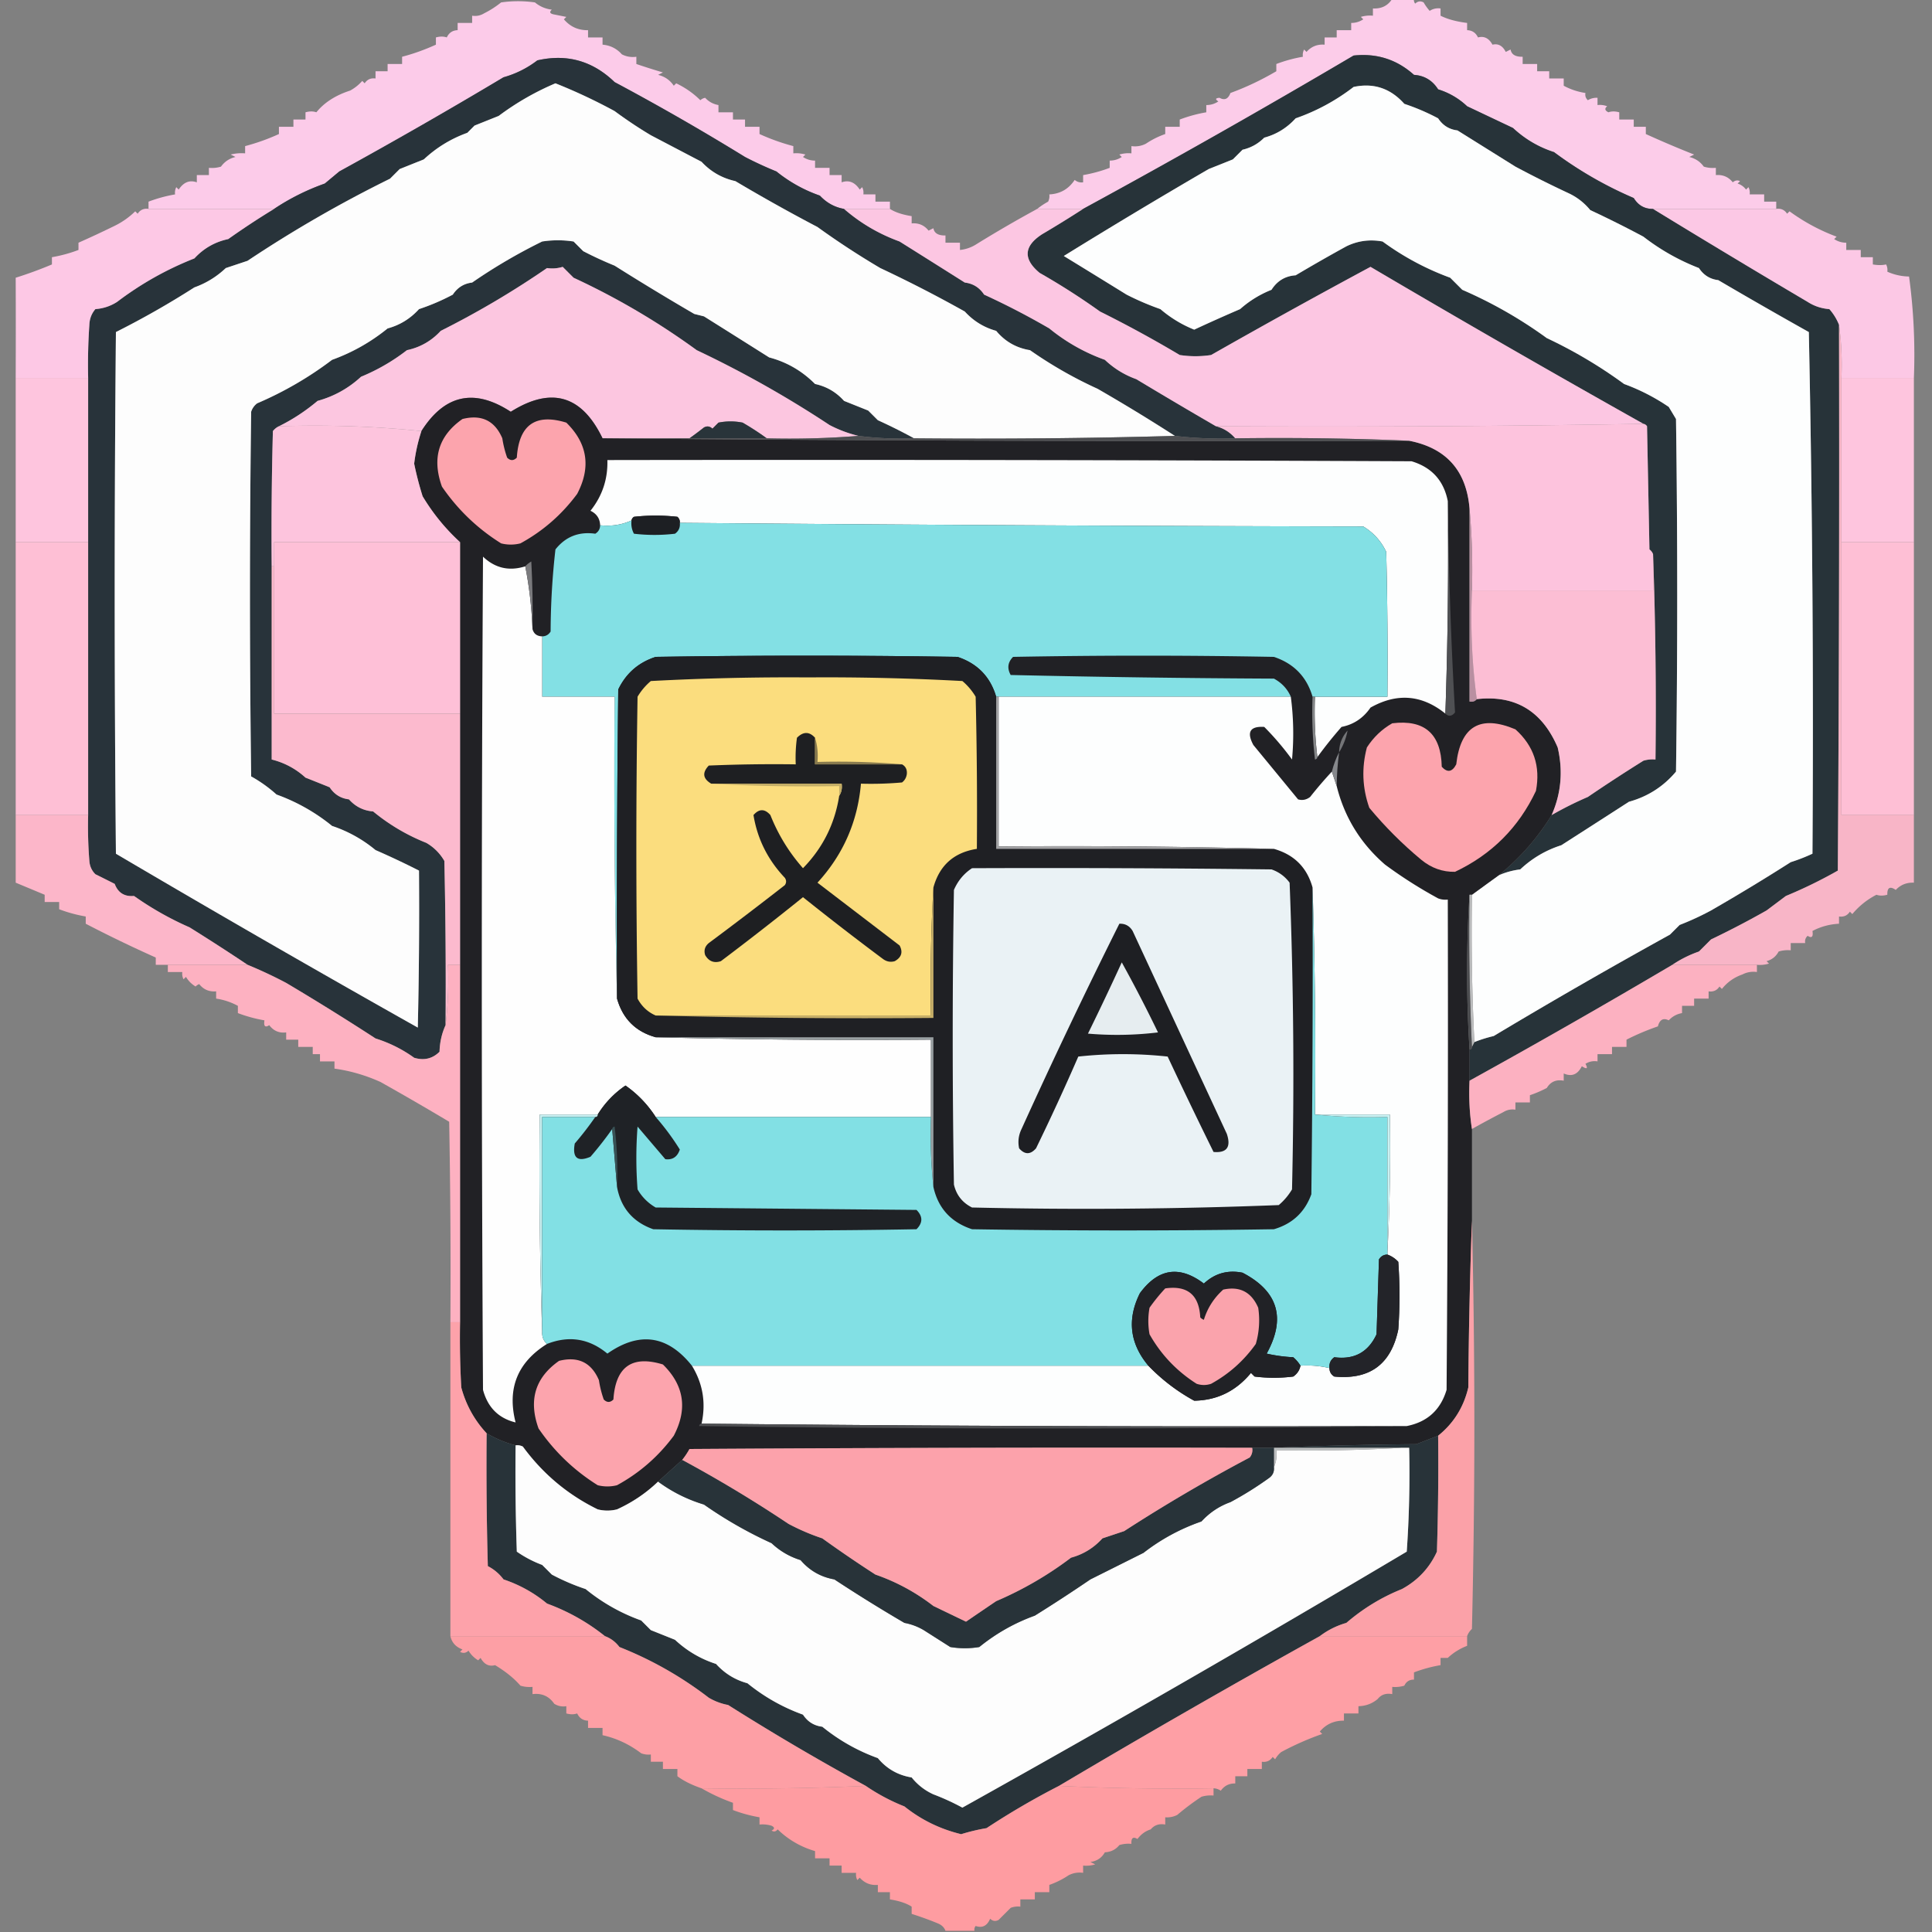<?xml version="1.0" encoding="UTF-8"?><svg xmlns="http://www.w3.org/2000/svg" width="800" height="800" style="shape-rendering:geometricPrecision;text-rendering:geometricPrecision;image-rendering:optimizeQuality;fill-rule:evenodd;clip-rule:evenodd"><rect width="100%" height="100%" fill="#808080" stroke="none"/><path style="opacity:1" fill="#fccce9" d="M576.5-.5h9a2.429 2.429 0 0 0 .5 2c1.049-1.017 2.216-1.184 3.5-.5a20.495 20.495 0 0 0 2.5 3.5c1.356-.88 2.856-1.214 4.5-1v3c2.822 1.432 6.489 2.432 11 3v3c2.092.061 3.592 1.061 4.5 3 2.537-.677 4.537.323 6 3 2.361-.566 4.194.434 5.5 3l2-1c.35 2.067 2.017 3.067 5 3v3h6v3h5v3h6v3a27.247 27.247 0 0 0 9 3c-.219 1.175.114 2.175 1 3a6.846 6.846 0 0 1 4-1v3a8.435 8.435 0 0 1 4 .5c-1.154.914-.987 1.747.5 2.5 1.299-.466 2.799-.466 4.5 0v3h6v3h5v3a428.986 428.986 0 0 0 20 8.5l-2 1c2.522.61 4.522 1.943 6 4 1.634.493 3.301.66 5 .5v3c2.908-.238 5.242.762 7 3 .951-.826 1.951-.992 3-.5l-1 1a6.977 6.977 0 0 1 3.5 2.5l1-1c.483.948.649 1.948.5 3h6v3h5v3h-51c-3.467.054-6.134-1.446-8-4.5a161.879 161.879 0 0 1-33-19c-6.4-2.062-12.067-5.396-17-10l-19-9a30.312 30.312 0 0 0-12-7c-2.365-3.714-5.698-5.714-10-6-7.082-6.364-15.416-9.031-25-8a3700.562 3700.562 0 0 1-112 63.5h-19c1.348-1.1 2.848-2.1 4.5-3a4.934 4.934 0 0 0 .5-3c4.493-.216 7.993-2.216 10.5-6 1.011.837 2.178 1.17 3.5 1v-3a59.031 59.031 0 0 0 11-3v-3c1.808.009 3.475-.491 5-1.5l-1-1a12.935 12.935 0 0 1 5-.5v-3a9.864 9.864 0 0 0 6-1 35.213 35.213 0 0 1 8-4v-3h6v-3a59.031 59.031 0 0 1 11-3v-3c1.808.009 3.475-.491 5-1.5-1.388-.89-1.222-1.39.5-1.5 2.071 1.167 3.571.5 4.5-2 6.434-2.343 12.767-5.343 19-9v-3a59.031 59.031 0 0 1 11-3 4.934 4.934 0 0 1 .5-3l1 1c1.995-2.247 4.495-3.247 7.5-3v-3h5v-3h6v-3c1.808.009 3.475-.491 5-1.5l-1-1a12.936 12.936 0 0 1 5-.5v-3c3.552.188 6.219-1.145 8-4Z"/><path style="opacity:1" fill="#fccbe9" d="M368.5 86.5h-19c-3.875-.677-7.208-2.51-10-5.5-6.538-2.271-12.538-5.605-18-10a154.472 154.472 0 0 1-13-6 1013.157 1013.157 0 0 0-54-31c-9.098-8.801-19.765-11.801-32-9-4.194 3.22-8.86 5.554-14 7a2157.081 2157.081 0 0 1-68 39l-6 5c-7.49 2.654-14.49 6.154-21 10.5h-52v-3a59.029 59.029 0 0 1 11-3 4.932 4.932 0 0 1 .5-3l1 1c2.015-3.065 4.515-4.065 7.5-3v-3h5v-3c1.7.16 3.366-.007 5-.5 1.478-2.057 3.478-3.39 6-4l-2-1a18.436 18.436 0 0 1 6-.5v-3a87.51 87.51 0 0 0 14-5v-3h6v-3h5v-3c1.701-.466 3.201-.466 4.5 0 3.279-4.047 7.946-7.047 14-9a18.264 18.264 0 0 0 5-4l1 1c1.049-1.607 2.549-2.273 4.5-2v-3h5v-3h6v-3c4.612-1.195 9.279-2.862 14-5v-3c1.701-.466 3.201-.466 4.5 0 .908-1.939 2.408-2.939 4.5-3v-3h6v-3c1.788.285 3.455-.048 5-1a38.767 38.767 0 0 0 7-4.5 49.25 49.25 0 0 1 14 0c2.025 1.677 4.359 2.677 7 3-1.134 1.016-.801 1.683 1 2l5 1-1 1c2.622 3.073 5.955 4.573 10 4.5v3h6v3c3.191.262 5.858 1.596 8 4a9.864 9.864 0 0 0 6 1v3c3.58 1.22 7.247 2.386 11 3.5l-2 1c2.767.678 4.934 2.178 6.5 4.5l1-1c3.769 1.797 7.102 4.13 10 7a3.942 3.942 0 0 1 2-1c1.482 1.612 3.315 2.612 5.5 3v3h6v3h5v3h6v3a87.51 87.51 0 0 0 14 5v3c1.699-.16 3.366.007 5 .5l-1 1c1.525 1.009 3.192 1.509 5 1.5v3h6v3h5v3c2.985-1.065 5.485-.065 7.5 3l1-1c.483.948.649 1.948.5 3h5v3h6v3Z"/><path style="opacity:1" fill="#273339" d="M684.5 86.5a4656.016 4656.016 0 0 0 64 38.5c2.71 1.747 5.71 2.747 9 3a22.162 22.162 0 0 1 4 6.5c.167 75.334 0 150.667-.5 226a190.921 190.921 0 0 1-21.5 10.5l-8 6a377.475 377.475 0 0 1-23 12l-5 5c-3.982 1.393-7.649 3.227-11 5.5a3351.391 3351.391 0 0 1-84 48v-13c.667 0 1-.333 1-1l1-2a57.829 57.829 0 0 1 8-2.5 2367.217 2367.217 0 0 1 73-42l4-4a114.302 114.302 0 0 0 13-6 846.02 846.02 0 0 0 33-20 73.86 73.86 0 0 0 9-3.5 7901.316 7901.316 0 0 0-1.5-216 2129.254 2129.254 0 0 1-37.5-21.5c-3.415-.406-6.082-2.072-8-5a91.311 91.311 0 0 1-23-13 457.332 457.332 0 0 0-22-11c-2.508-3.042-5.508-5.376-9-7a457.332 457.332 0 0 1-22-11l-24-15c-3.415-.406-6.082-2.072-8-5a90.401 90.401 0 0 0-14-6c-5.722-6.435-12.722-8.768-21-7-7.36 5.663-15.36 9.996-24 13-3.619 3.977-7.952 6.644-13 8-2.537 2.546-5.537 4.212-9 5l-4 4-10 4a2551.356 2551.356 0 0 0-60 36 7185.005 7185.005 0 0 1 26 16 114.065 114.065 0 0 0 14 6c4.2 3.6 8.867 6.433 14 8.5a684.54 684.54 0 0 1 19-8.5 43.593 43.593 0 0 1 13-8c2.365-3.714 5.698-5.714 10-6a705.673 705.673 0 0 1 21-12c4.719-2.307 9.719-2.974 15-2a113.107 113.107 0 0 0 28 15l5 5a182.852 182.852 0 0 1 35 20 193.115 193.115 0 0 1 32 19 83.62 83.62 0 0 1 18.5 9.5l3 5c.667 48.667.667 97.333 0 146-5.181 6.173-11.681 10.34-19.5 12.5a12318.477 12318.477 0 0 1-28 18c-6.381 2.027-12.048 5.361-17 10-3.199.401-6.199 1.234-9 2.5 8.791-7.119 16.124-15.453 22-25 4.85-2.784 9.85-5.284 15-7.5a679.07 679.07 0 0 1 23-15 12.93 12.93 0 0 1 5-.5c.331-28.505-.002-56.838-1-85-.283-.789-.783-1.456-1.5-2l-1-51c-.383-.556-.883-.889-1.5-1a6234.195 6234.195 0 0 1-113-65 3162.857 3162.857 0 0 0-66 36.5 42.479 42.479 0 0 1-13 0 496.946 496.946 0 0 0-33-18 287.246 287.246 0 0 0-25-16c-6.921-5.743-6.588-11.076 1-16a490.618 490.618 0 0 0 17-10.5 3700.562 3700.562 0 0 0 112-63.5c9.584-1.031 17.918 1.636 25 8 4.302.286 7.635 2.286 10 6a30.312 30.312 0 0 1 12 7l19 9c4.933 4.604 10.6 7.938 17 10a161.879 161.879 0 0 0 33 19c1.866 3.054 4.533 4.554 8 4.5Z"/><path style="opacity:1" fill="#28333a" d="M349.5 86.5c6.759 5.882 14.426 10.382 23 13.5 8.98 5.636 17.98 11.302 27 17 3.415.406 6.082 2.072 8 5a312.387 312.387 0 0 1 27 14 77.598 77.598 0 0 0 23 13c3.796 3.592 8.129 6.259 13 8a2298.902 2298.902 0 0 0 33 19.5c3.15.802 5.817 2.468 8 5a163.67 163.67 0 0 1-25-1 758.84 758.84 0 0 0-32-19.5 175.043 175.043 0 0 1-28-16c-5.662-.917-10.329-3.583-14-8-5.086-1.414-9.419-4.081-13-8a546.6 546.6 0 0 0-35-18 337.282 337.282 0 0 1-26-17 731.874 731.874 0 0 1-34-19c-5.487-1.208-10.154-3.875-14-8a24672.35 24672.35 0 0 1-21-11 179.568 179.568 0 0 1-15-10A228.066 228.066 0 0 0 230 34.5 112.066 112.066 0 0 0 206.5 48l-10 4-3 3c-6.771 2.445-12.771 6.111-18 11l-10 4-4 4a520.666 520.666 0 0 0-59 34l-9 3c-3.796 3.592-8.13 6.259-13 8A361.546 361.546 0 0 1 48 137.5c-.667 72-.667 144 0 216a7214.146 7214.146 0 0 0 125 72c.5-21.664.667-43.331.5-65a340.197 340.197 0 0 0-18-8.5 55.63 55.63 0 0 0-18-10 78.488 78.488 0 0 0-23-13 56.965 56.965 0 0 0-10.5-7.5 5697.651 5697.651 0 0 1 0-151 6.978 6.978 0 0 1 2.5-3.5 146.497 146.497 0 0 0 31-18c8.372-3.019 16.038-7.352 23-13 5.093-1.382 9.426-4.049 13-8a90.42 90.42 0 0 0 14-6c1.918-2.928 4.585-4.594 8-5a226.438 226.438 0 0 1 29-17 42.498 42.498 0 0 1 13 0l4 4a154.79 154.79 0 0 0 13 6 1081.768 1081.768 0 0 0 33 20l4 1c8.98 5.636 17.98 11.302 27 17 7.27 1.913 13.604 5.58 19 11 4.75 1.03 8.75 3.363 12 7l10 4 4 4a222.128 222.128 0 0 1 15 7.5 139.2 139.2 0 0 1-23-1 52.415 52.415 0 0 1-12-4.5 445.595 445.595 0 0 0-55-31 301.986 301.986 0 0 0-51-30l-4.5-4.5c-2.09.652-4.257.819-6.5.5a368.678 368.678 0 0 1-44 26c-3.83 4.163-8.497 6.829-14 8a81.82 81.82 0 0 1-19 11c-5.201 4.797-11.201 8.13-18 10-5.017 4.221-10.35 7.721-16 10.5-.958.453-1.792 1.119-2.5 2-.5 18.664-.667 37.33-.5 56v80c5.301 1.324 9.968 3.824 14 7.5l10 4c1.918 2.928 4.585 4.594 8 5 2.674 3.012 6.007 4.678 10 5a82.15 82.15 0 0 0 22 13 20.231 20.231 0 0 1 7.5 7.5c.5 22.664.667 45.331.5 68-1.56 3.413-2.393 7.079-2.5 11-2.909 2.894-6.409 3.727-10.5 2.5-4.863-3.51-10.196-6.177-16-8a1072.216 1072.216 0 0 0-37-23 184.163 184.163 0 0 0-16-7.5 876.829 876.829 0 0 0-24-15.5 130.15 130.15 0 0 1-23-13c-3.96.349-6.626-1.317-8-5l-8-4c-1.504-1.491-2.337-3.324-2.5-5.5-.5-6.325-.666-12.658-.5-19v-181c-.166-7.341 0-14.674.5-22 .093-2.507.926-4.674 2.5-6.5 3.29-.253 6.29-1.253 9-3a133.395 133.395 0 0 1 32-18c3.83-4.163 8.497-6.829 14-8a324.037 324.037 0 0 1 19-12.5c6.51-4.346 13.51-7.846 21-10.5l6-5c22.924-12.6 45.591-25.6 68-39 5.14-1.446 9.806-3.78 14-7 12.235-2.801 22.902.199 32 9a1013.157 1013.157 0 0 1 54 31 154.472 154.472 0 0 0 13 6c5.462 4.395 11.462 7.729 18 10 2.792 2.99 6.125 4.823 10 5.5Z"/><path style="opacity:1" fill="#fdfdfd" d="M486.5 180.5a2916.974 2916.974 0 0 1-108 1 222.128 222.128 0 0 0-15-7.5l-4-4-10-4c-3.25-3.637-7.25-5.97-12-7-5.396-5.42-11.73-9.087-19-11a10892.14 10892.14 0 0 0-27-17l-4-1a1081.768 1081.768 0 0 1-33-20 154.79 154.79 0 0 1-13-6l-4-4a42.498 42.498 0 0 0-13 0 226.438 226.438 0 0 0-29 17c-3.415.406-6.082 2.072-8 5a90.42 90.42 0 0 1-14 6c-3.574 3.951-7.907 6.618-13 8-6.962 5.648-14.628 9.981-23 13a146.497 146.497 0 0 1-31 18 6.978 6.978 0 0 0-2.5 3.5 5697.651 5697.651 0 0 0 0 151 56.965 56.965 0 0 1 10.5 7.5 78.488 78.488 0 0 1 23 13 55.63 55.63 0 0 1 18 10 340.197 340.197 0 0 1 18 8.5c.167 21.669 0 43.336-.5 65a7214.146 7214.146 0 0 1-125-72c-.667-72-.667-144 0-216A361.546 361.546 0 0 0 80.5 119c4.87-1.741 9.204-4.408 13-8l9-3a520.666 520.666 0 0 1 59-34l4-4 10-4c5.229-4.889 11.229-8.555 18-11l3-3 10-4A112.066 112.066 0 0 1 230 34.5 228.066 228.066 0 0 1 254.5 46a179.568 179.568 0 0 0 15 10 24672.35 24672.35 0 0 0 21 11c3.846 4.125 8.513 6.792 14 8a731.874 731.874 0 0 0 34 19 337.282 337.282 0 0 0 26 17 546.6 546.6 0 0 1 35 18c3.581 3.919 7.914 6.586 13 8 3.671 4.417 8.338 7.083 14 8a175.043 175.043 0 0 0 28 16 758.84 758.84 0 0 1 32 19.5Z"/><path style="opacity:1" fill="#fdfefe" d="M610.5 431.5a931.31 931.31 0 0 1-1-61c3.693-2.703 7.36-5.369 11-8 2.801-1.266 5.801-2.099 9-2.5 4.952-4.639 10.619-7.973 17-10 9.313-5.969 18.646-11.969 28-18 7.819-2.16 14.319-6.327 19.5-12.5.667-48.667.667-97.333 0-146l-3-5a83.62 83.62 0 0 0-18.5-9.5 193.115 193.115 0 0 0-32-19 182.852 182.852 0 0 0-35-20l-5-5a113.107 113.107 0 0 1-28-15c-5.281-.974-10.281-.307-15 2a705.673 705.673 0 0 0-21 12c-4.302.286-7.635 2.286-10 6a43.593 43.593 0 0 0-13 8 684.54 684.54 0 0 0-19 8.5 50.162 50.162 0 0 1-14-8.5 114.065 114.065 0 0 1-14-6 7185.005 7185.005 0 0 0-26-16 2551.356 2551.356 0 0 1 60-36l10-4 4-4c3.463-.788 6.463-2.454 9-5 5.048-1.356 9.381-4.023 13-8 8.64-3.004 16.64-7.337 24-13 8.278-1.768 15.278.565 21 7a90.401 90.401 0 0 1 14 6c1.918 2.928 4.585 4.594 8 5l24 15a457.332 457.332 0 0 0 22 11c3.492 1.624 6.492 3.958 9 7a457.332 457.332 0 0 1 22 11 91.311 91.311 0 0 0 23 13c1.918 2.928 4.585 4.594 8 5a2129.254 2129.254 0 0 0 37.5 21.5 7901.316 7901.316 0 0 1 1.5 216 73.86 73.86 0 0 1-9 3.5 846.02 846.02 0 0 1-33 20 114.302 114.302 0 0 1-13 6l-4 4a2367.217 2367.217 0 0 0-73 42 57.829 57.829 0 0 0-8 2.5Z"/><path style="opacity:1" fill="#fdc8e5" d="M61.5 86.5h52a324.037 324.037 0 0 0-19 12.5c-5.503 1.171-10.17 3.837-14 8a133.395 133.395 0 0 0-32 18c-2.71 1.747-5.71 2.747-9 3-1.574 1.826-2.407 3.993-2.5 6.5a242.43 242.43 0 0 0-.5 22h-30c.05-13.983.05-27.816 0-41.5a169.104 169.104 0 0 0 15-5.5v-3a58.967 58.967 0 0 0 11-3v-3a417.79 417.79 0 0 0 15-7 32.686 32.686 0 0 0 8.5-6l1 1c1.049-1.607 2.549-2.273 4.5-2Z"/><path style="opacity:1" fill="#fcc6e2" d="M349.5 86.5h19c2.133 1.386 5.133 2.386 9 3v3c2.908-.238 5.242.762 7 3l2-1c.35 2.067 2.017 3.067 5 3v3h6v3c2.516-.255 4.85-1.089 7-2.5a519.306 519.306 0 0 1 25-14.5h19a490.618 490.618 0 0 1-17 10.5c-7.588 4.924-7.921 10.257-1 16a287.246 287.246 0 0 1 25 16 496.946 496.946 0 0 1 33 18c4.333.667 8.667.667 13 0a3162.857 3162.857 0 0 1 66-36.5 6234.195 6234.195 0 0 0 113 65 7835.35 7835.35 0 0 1-177 1 2298.902 2298.902 0 0 1-33-19.5c-4.871-1.741-9.204-4.408-13-8a77.598 77.598 0 0 1-23-13 312.387 312.387 0 0 0-27-14c-1.918-2.928-4.585-4.594-8-5a10892.14 10892.14 0 0 0-27-17c-8.574-3.118-16.241-7.618-23-13.5Z"/><path style="opacity:1" fill="#fcc8e5" d="M684.5 86.5h51c1.951-.273 3.451.393 4.5 2l1-1c6 4.386 12.5 7.886 19.5 10.5l-1 1c1.525 1.009 3.192 1.509 5 1.5v3h6v3h5v3c2.041.354 3.874.354 5.5 0 .483.948.649 1.948.5 3 2.836 1.276 5.836 1.942 9 2a240.292 240.292 0 0 1 2 42h-30c.325-7.519-.008-14.852-1-22a22.162 22.162 0 0 0-4-6.5c-3.29-.253-6.29-1.253-9-3a4656.016 4656.016 0 0 1-64-38.5Z"/><path style="opacity:1" fill="#fcc6e0" d="M355.5 180.5a361.608 361.608 0 0 1-38 1 112.692 112.692 0 0 0-10-6.5 25.238 25.238 0 0 0-10 0l-2.5 2.5c-1.049-1.017-2.216-1.184-3.5-.5a157.284 157.284 0 0 1-6 4.5h-36c-8.582-17.861-21.249-21.528-38-11-15.052-9.82-27.385-7.153-37 8-19.305-1.988-38.972-2.654-59-2 5.65-2.779 10.983-6.279 16-10.5 6.799-1.87 12.799-5.203 18-10a81.82 81.82 0 0 0 19-11c5.503-1.171 10.17-3.837 14-8a368.678 368.678 0 0 0 44-26c2.243.319 4.41.152 6.5-.5l4.5 4.5a301.986 301.986 0 0 1 51 30 445.595 445.595 0 0 1 55 31 52.415 52.415 0 0 0 12 4.5Z"/><path style="opacity:.998" fill="#212125" d="M249.5 181.5c111.165.999 222.499 1.333 334 1 15.344 3.013 23.677 12.347 25 28v80c1.291.237 2.291-.096 3-1 15.863-1.799 27.03 4.867 33.5 20 2.283 9.711 1.449 19.045-2.5 28-5.876 9.547-13.209 17.881-22 25-3.64 2.631-7.307 5.297-11 8h-1a512.628 512.628 0 0 0 0 64v13c-.324 6.854.009 13.521 1 20v38a2365.52 2365.52 0 0 0-1.5 69c-1.912 8.173-6.078 14.84-12.5 20-2.979 1.154-5.979 2.32-9 3.5-19.838.168-39.504.668-59 1.5h-9c-77.667-.167-155.334 0-233 .5a30.786 30.786 0 0 1-3 4.5 6708.16 6708.16 0 0 1-10 9c-4.942 4.753-10.609 8.586-17 11.5a16.242 16.242 0 0 1-8 0c-12.408-6.065-22.741-14.732-31-26a4.934 4.934 0 0 0-3-.5 47.69 47.69 0 0 1-12-5c-5.058-5.447-8.558-11.78-10.5-19-.5-8.994-.666-17.994-.5-27v-323a84.978 84.978 0 0 1-15.5-19 133.777 133.777 0 0 1-3.5-13.5 69.596 69.596 0 0 1 3-13.5c9.615-15.153 21.948-17.82 37-8 16.751-10.528 29.418-6.861 38 11Z"/><path style="opacity:1" fill="#fca4ad" d="M191.5 173.5c7.884-1.974 13.384.693 16.5 8a43.385 43.385 0 0 0 2 8c1.333 1.333 2.667 1.333 4 0 .891-13.585 7.724-18.418 20.5-14.5 8.788 8.618 10.288 18.451 4.5 29.5-6.349 8.583-14.182 15.416-23.5 20.5a16.242 16.242 0 0 1-8 0c-9.789-6.122-17.956-13.955-24.5-23.5-4.23-11.739-1.397-21.073 8.5-28Z"/><path style="opacity:1" fill="#29343a" d="M317.5 181.5h-32a157.284 157.284 0 0 0 6-4.5c1.284-.684 2.451-.517 3.5.5l2.5-2.5a25.238 25.238 0 0 1 10 0 112.692 112.692 0 0 1 10 6.5Z"/><path style="opacity:1" fill="#fec5de" d="M6.5 156.5h30v68h-30v-68Z"/><path style="opacity:1" fill="#fdc4dd" d="M115.5 176.5c20.028-.654 39.695.012 59 2a69.596 69.596 0 0 0-3 13.5c.93 4.554 2.097 9.054 3.5 13.5a84.978 84.978 0 0 0 15.5 19h-77v10h-1c-.167-18.67 0-37.336.5-56 .708-.881 1.542-1.547 2.5-2Z"/><path style="opacity:1" fill="#fdc3dd" d="M680.5 175.5c.617.111 1.117.444 1.5 1l1 51c.717.544 1.217 1.211 1.5 2v15h-75c.328-11.512-.005-22.846-1-34-1.323-15.653-9.656-24.987-25-28a1296.178 1296.178 0 0 0-72-1c-2.183-2.532-4.85-4.198-8-5a7835.35 7835.35 0 0 0 177-1Z"/><path style="opacity:1" fill="#fec5de" d="M762.5 156.5h30v68h-30v-68Z"/><path style="opacity:1" fill="#4d4e51" d="M355.5 180.5a139.2 139.2 0 0 0 23 1c36.171.332 72.171-.002 108-1a163.67 163.67 0 0 0 25 1c24.172-.331 48.172.002 72 1-111.501.333-222.835-.001-334-1h68a361.608 361.608 0 0 0 38-1Z"/><path style="opacity:1" fill="#fdfefe" d="M599.5 207.5c.331 29.505-.002 58.838-1 88-9.712-7.837-20.046-8.67-31-2.5-2.994 4.353-6.994 7.02-12 8a174.328 174.328 0 0 0-10 12.5c-.993-8.15-1.326-16.483-1-25h30c.167-20.003 0-40.003-.5-60-2.088-4.424-5.255-7.924-9.5-10.5-94.403-.169-188.737-.669-283-1.5.086-.996-.248-1.829-1-2.5-6-.667-12-.667-18 0-.556.383-.889.883-1 1.5-4.014 1.834-8.347 2.501-13 2-.095-2.772-1.429-4.772-4-6 4.9-6.136 7.233-13.136 7-21 111.001-.167 222.001 0 333 .5 8.335 2.501 13.335 8.001 15 16.5Z"/><path style="opacity:1" fill="#4f5053" d="M599.5 207.5a1937.54 1937.54 0 0 0 3 87.5c-1.318 1.63-2.651 1.797-4 .5a1937.243 1937.243 0 0 0 1-88Z"/><path style="opacity:1" fill="#b98fa1" d="M608.5 210.5c.995 11.154 1.328 22.488 1 34-.65 15.371.016 30.371 2 45-.709.904-1.709 1.237-3 1v-80Z"/><path style="opacity:1" fill="#1d1f23" d="M281.5 216.5c.203 1.89-.463 3.39-2 4.5a72.464 72.464 0 0 1-17 0c-.906-1.699-1.239-3.533-1-5.5.111-.617.444-1.117 1-1.5 6-.667 12-.667 18 0 .752.671 1.086 1.504 1 2.5Z"/><path style="opacity:1" fill="#83e0e4" d="M261.5 215.5c-.239 1.967.094 3.801 1 5.5a72.464 72.464 0 0 0 17 0c1.537-1.11 2.203-2.61 2-4.5 94.263.831 188.597 1.331 283 1.5 4.245 2.576 7.412 6.076 9.5 10.5.5 19.997.667 39.997.5 60h-31c-2.411-8.245-7.744-13.745-16-16.5-36-.667-72-.667-108 0-2.206 2.209-2.54 4.709-1 7.5 36.329.833 72.662 1.333 109 1.5 3.239 1.736 5.573 4.236 7 7.5h-122c-2.411-8.245-7.744-13.745-16-16.5a3904.548 3904.548 0 0 0-125 0c-7.11 2.3-12.277 6.8-15.5 13.5-.5 42.665-.667 85.332-.5 128a3905.727 3905.727 0 0 1-1-125h-30v-25c1.517-.011 2.684-.677 3.5-2 .043-11.43.71-22.763 2-34 4.189-5.287 9.689-7.454 16.5-6.5 1.323-.816 1.989-1.983 2-3.5 4.653.501 8.986-.166 13-2Z"/><path style="opacity:1" fill="#fefefe" d="M217.5 234.5c1.655 8.452 2.655 17.119 3 26 .535 1.946 1.868 2.946 4 3v25h30c-.332 41.837.001 83.503 1 125 2.36 8.36 7.693 13.693 16 16 37.83.999 75.83 1.332 114 1v32h-114c-3.358-5.19-7.525-9.523-12.5-13-4.67 3.171-8.504 7.171-11.5 12h-24a2026.42 2026.42 0 0 0 1 90c-.098 2.053.569 3.72 2 5-12.254 7.674-16.588 18.507-13 32.5-7.043-1.709-11.543-6.209-13.5-13.5-.667-115-.667-230 0-345 5.016 4.775 10.849 6.109 17.5 4Z"/><path style="opacity:1" fill="#7a7a7d" d="M220.5 260.5c-.345-8.881-1.345-17.548-3-26 .672-.767 1.505-1.434 2.5-2 .5 9.327.666 18.661.5 28Z"/><path style="opacity:1" fill="#febfd5" d="M6.5 224.5h30v113h-30v-113Z"/><path style="opacity:1" fill="#fec0d7" d="M190.5 224.5v71h-77v-71h77Z"/><path style="opacity:1" fill="#fcbed4" d="M684.5 229.5a1807.264 1807.264 0 0 1 1 85 12.93 12.93 0 0 0-5 .5 679.07 679.07 0 0 0-23 15 146.103 146.103 0 0 0-15 7.5c3.949-8.955 4.783-18.289 2.5-28-6.47-15.133-17.637-21.799-33.5-20-1.984-14.629-2.65-29.629-2-45h75v-15Z"/><path style="opacity:1" fill="#febfd5" d="M762.5 224.5h30v113h-30v-113Z"/><path style="opacity:1" fill="#1f2024" d="M412.5 288.5v63h115c8.369 2.369 13.702 7.702 16 16 .167 42.335 0 84.668-.5 127-2.681 7.435-7.848 12.268-15.5 14.5-41.667.667-83.333.667-125 0-8.706-2.868-14.04-8.701-16-17.5v-62h-115c-8.307-2.307-13.64-7.64-16-16-.167-42.668 0-85.335.5-128 3.223-6.7 8.39-11.2 15.5-13.5 41.667-.667 83.333-.667 125 0 8.256 2.755 13.589 8.255 16 16.5Z"/><path style="opacity:1" fill="#fbdd7e" d="M386.5 367.5a702.728 702.728 0 0 0-1 53h-114c-3.264-1.427-5.764-3.761-7.5-7a3904.548 3904.548 0 0 1 0-125 25.55 25.55 0 0 1 5.5-6.5 1080.422 1080.422 0 0 1 65-1.5c21.42-.156 42.753.344 64 1.5a25.55 25.55 0 0 1 5.5 6.5c.5 20.997.667 41.997.5 63-9.468 1.47-15.468 6.803-18 16Z"/><path style="opacity:1" fill="#fdfefe" d="M413.5 288.5h121a116.517 116.517 0 0 1 .5 26 116.252 116.252 0 0 0-11.5-13.5c-5.891-.362-7.391 2.138-4.5 7.5l18.5 22.5c1.789.52 3.456.187 5-1a173.234 173.234 0 0 1 9-10.5l2 6c3.197 12.88 9.864 23.714 20 32.5a188.131 188.131 0 0 0 22 14 8.43 8.43 0 0 0 4 .5c.167 67.667 0 135.334-.5 203-2.492 8.326-7.992 13.326-16.5 15a21319.53 21319.53 0 0 1-292-1c1.879-8.597.545-16.597-4-24h189a78.558 78.558 0 0 0 19 14.5c9.46-.145 17.294-3.978 23.5-11.5l1.5 1.5a64.218 64.218 0 0 0 16 0c1.641-1.129 2.641-2.629 3-4.5 4.1-.263 8.1.07 12 1 .011 1.517.677 2.684 2 3.5 14.677 1.414 23.511-5.086 26.5-19.5.667-9.333.667-18.667 0-28a11.105 11.105 0 0 0-4.5-3v-1a813 813 0 0 0 1-57h-31c.332-31.504-.002-62.838-1-94-2.298-8.298-7.631-13.631-16-16-37.83-.999-75.83-1.332-114-1v-62Z"/><path style="opacity:1" fill="#838587" d="M543.5 288.5h1c-.326 8.517.007 16.85 1 25-.06.543-.393.876-1 1a169.926 169.926 0 0 1-1-26Z"/><path style="opacity:1" fill="#fca4ad" d="M576.5 299.5c13.378-1.643 20.211 4.357 20.5 18 2.321 2.533 4.321 2.199 6-1 1.779-15.794 9.945-20.628 24.5-14.5 7.612 6.837 10.446 15.337 8.5 25.5-7.141 15.141-18.308 26.308-33.5 33.5-5.158.105-9.824-1.562-14-5-7.833-6.5-15-13.667-21.5-21.5-2.903-8.216-3.236-16.549-1-25 2.738-4.24 6.238-7.574 10.5-10Z"/><path style="opacity:1" fill="#747578" d="M554.5 311.5c.047-3.428 1.213-6.428 3.5-9a26.032 26.032 0 0 1-3.5 9Z"/><path style="opacity:1" fill="#1e1f22" d="M337.5 305.5v11h36c1.493.812 2.16 2.145 2 4-.209 1.494-.876 2.661-2 3.5-5.657.499-11.324.666-17 .5-1.365 15.728-7.365 29.395-18 41l34 26c1.475 2.745.809 4.912-2 6.5-1.789.52-3.456.187-5-1a1215.13 1215.13 0 0 1-33-25.5 1298.356 1298.356 0 0 1-34 26.5c-2.808.92-4.975.087-6.5-2.5-.624-1.964-.124-3.631 1.5-5a1733.414 1733.414 0 0 0 31.5-24c.667-1 .667-2 0-3-7.056-7.446-11.39-16.112-13-26 2.333-2.667 4.667-2.667 7 0 3.233 8.136 7.733 15.469 13.5 22 8.185-8.37 13.185-18.37 15-30 .951-1.419 1.284-3.085 1-5h-54c-3.473-2.063-3.806-4.563-1-7.5 11.995-.5 23.995-.667 36-.5a60.931 60.931 0 0 1 .5-11c2.621-2.64 5.121-2.64 7.5 0Z"/><path style="opacity:1" fill="#887a4e" d="M337.5 305.5c.979 3.125 1.313 6.458 1 10 11.845-.328 23.512.005 35 1h-36v-11Z"/><path style="opacity:1" fill="#86888c" d="M554.5 311.5c-.627 4.641-.96 9.307-1 14l-2-6c.705-2.854 1.705-5.521 3-8Z"/><path style="opacity:1" fill="#fcbace" d="M112.5 234.5h1v61h77v104h-5c.326 8.517-.007 16.85-1 25 .167-22.669 0-45.336-.5-68a20.231 20.231 0 0 0-7.5-7.5 82.15 82.15 0 0 1-22-13c-3.993-.322-7.326-1.988-10-5-3.415-.406-6.082-2.072-8-5l-10-4c-4.032-3.676-8.699-6.176-14-7.5v-80Z"/><path style="opacity:1" fill="#c3ad66" d="M294.5 324.5h54c.284 1.915-.049 3.581-1 5v-4a702.728 702.728 0 0 1-53-1Z"/><path style="opacity:1" fill="#fcb6c9" d="M6.5 337.5h30c-.166 6.342 0 12.675.5 19 .163 2.176.996 4.009 2.5 5.5l8 4c1.374 3.683 4.04 5.349 8 5a130.15 130.15 0 0 0 23 13 876.829 876.829 0 0 1 24 15.5h-38v-3a544.412 544.412 0 0 1-29-14v-3a58.967 58.967 0 0 1-11-3v-3h-6v-3c-4.013-1.674-8.013-3.341-12-5v-28Z"/><path style="opacity:1" fill="#f8b5c7" d="M761.5 134.5c.992 7.148 1.325 14.481 1 22v181h30v28c-3.013-.128-5.513.872-7.5 3-2.411-1.653-3.578-.987-3.5 2-1.701.466-3.201.466-4.5 0-3.844 1.975-7.177 4.642-10 8l-1-1c-1.049 1.607-2.549 2.273-4.5 2v3c-3.937.204-7.604 1.204-11 3 .381 2.442-.286 3.109-2 2-.886.825-1.219 1.825-1 3h-6v3a12.93 12.93 0 0 0-5 .5c-1.079 2.043-2.746 3.376-5 4l1 1a12.93 12.93 0 0 1-5 .5h-35c3.351-2.273 7.018-4.107 11-5.5l5-5a377.475 377.475 0 0 0 23-12l8-6a190.921 190.921 0 0 0 21.5-10.5c.5-75.333.667-150.666.5-226Z"/><path style="opacity:1" fill="#a2a2a4" d="M412.5 288.5h1v62c38.17-.332 76.17.001 114 1h-115v-63Z"/><path style="opacity:1" fill="#eaf2f5" d="M402.5 359.5c41.335-.167 82.668 0 124 .5 3.062 1.061 5.562 2.894 7.5 5.5a2033.076 2033.076 0 0 1 1 127 25.55 25.55 0 0 1-5.5 6.5 2041.86 2041.86 0 0 1-127 1c-3.99-1.99-6.49-5.157-7.5-9.5a3719.39 3719.39 0 0 1 0-122c1.642-3.8 4.142-6.8 7.5-9Z"/><path style="opacity:1" fill="#bbbcbd" d="M608.5 370.5h1a931.31 931.31 0 0 0 1 61l-1 2a992.742 992.742 0 0 1-1-63Z"/><path style="opacity:1" fill="#4c4d50" d="M608.5 370.5a992.742 992.742 0 0 0 1 63c0 .667-.333 1-1 1a512.628 512.628 0 0 1 0-64Z"/><path style="opacity:1" fill="#1e1f23" d="M463.5 382.5c2.403-.107 4.236.893 5.5 3 12.967 27.939 25.967 55.939 39 84 1.825 5.486-.008 7.986-5.5 7.5a2163.918 2163.918 0 0 1-19-39.5 171.668 171.668 0 0 0-37 0 977.656 977.656 0 0 1-17.5 38c-2.333 2.667-4.667 2.667-7 0-.584-2.757-.25-5.423 1-8a2502.734 2502.734 0 0 1 40.5-85Z"/><path style="opacity:1" fill="#fdb1c1" d="M69.5 399.5h33a184.163 184.163 0 0 1 16 7.5 1072.216 1072.216 0 0 1 37 23c5.804 1.823 11.137 4.49 16 8 4.091 1.227 7.591.394 10.5-2.5.107-3.921.94-7.587 2.5-11 .993-8.15 1.326-16.483 1-25h5v148h-4c.167-27.669 0-55.335-.5-83a1204.023 1204.023 0 0 0-28.5-16.5c-6.204-2.789-12.537-4.622-19-5.5v-3h-6v-3h-3v-3h-6v-3h-5v-3c-2.921.354-5.254-.646-7-3-1.714 1.109-2.381.442-2-2a58.97 58.97 0 0 1-11-3v-3a27.267 27.267 0 0 0-9-3v-3c-2.908.238-5.242-.762-7-3a3.647 3.647 0 0 0-1.5 1c-1.667-1-3-2.333-4-4l-1 1a4.932 4.932 0 0 1-.5-3h-6v-3Z"/><path style="opacity:1" fill="#fcb1c1" d="M692.5 399.5h35v3a9.86 9.86 0 0 0-6 1c-3.423 1.192-6.256 3.192-8.5 6l-1-1c-1.049 1.607-2.549 2.273-4.5 2v3h-6v3h-5v3c-2.185.388-4.018 1.388-5.5 3-2.278-1.12-3.778-.287-4.5 2.5a101.955 101.955 0 0 0-13 5.5v3h-6v3h-6v3c-1.788-.285-3.455.048-5 1 1.129 2.029.629 2.363-1.5 1-1.712 3.452-4.212 4.452-7.5 3v3c-3.096-.593-5.429.407-7 3a47.25 47.25 0 0 1-7 3v3h-6v3c-1.788-.285-3.455.048-5 1-4.81 2.484-9.143 4.817-13 7-.991-6.479-1.324-13.146-1-20a3351.391 3351.391 0 0 0 84-48Z"/><path style="opacity:1" fill="#e6edf0" d="M464.5 398.5a590.57 590.57 0 0 1 15 29 140.772 140.772 0 0 1-29 .5 1185.086 1185.086 0 0 0 14-29.5Z"/><path style="opacity:1" fill="#c9b169" d="M386.5 367.5v54c-38.504.332-76.837-.001-115-1h114a702.728 702.728 0 0 1 1-53Z"/><path style="opacity:1" fill="#989fa1" d="M271.5 429.5h115v62c-.994-9.486-1.327-19.152-1-29v-32c-38.17.332-76.17-.001-114-1Z"/><path style="opacity:1" fill="#1f2226" d="M271.5 462.5c3.695 4.22 7.029 8.72 10 13.5-1.006 3.031-3.006 4.365-6 4L264 466.5a169.166 169.166 0 0 0 0 26 20.231 20.231 0 0 0 7.5 7.5l108 1c2.667 2.667 2.667 5.333 0 8-36.333.667-72.667.667-109 0-8.391-2.961-13.391-8.794-15-17.5.331-8.36-.002-16.693-1-25-.607.124-.94.457-1 1a144.543 144.543 0 0 1-9 11.5c-5.408 2.267-7.575.433-6.5-5.5a130.837 130.837 0 0 0 8.5-11c.667 0 1-.333 1-1 2.996-4.829 6.83-8.829 11.5-12 4.975 3.477 9.142 7.81 12.5 13Z"/><path style="opacity:1" fill="#caf1f2" d="M247.5 461.5c0 .667-.333 1-1 1h-22v89a2026.42 2026.42 0 0 1-1-90h24Z"/><path style="opacity:1" fill="#82e0e4" d="M543.5 367.5a2209.105 2209.105 0 0 1 1 94c9.819.994 19.819 1.327 30 1v57c-1.517.011-2.684.677-3.5 2l-1 31c-3.45 7.431-9.283 10.598-17.5 9.5-1.537 1.11-2.203 2.61-2 4.5-3.9-.93-7.9-1.263-12-1a14.698 14.698 0 0 0-3-3.5 62.744 62.744 0 0 1-11-1.5c8.076-14.658 4.743-25.825-10-33.5-6.126-1.235-11.459.265-16 4.5-10.088-7.633-18.921-6.3-26.5 4-5.376 10.783-4.209 20.783 3.5 30h-189c-10.071-12.614-21.737-14.28-35-5-7.532-6.254-15.865-7.587-25-4-1.431-1.28-2.098-2.947-2-5v-89h22a130.837 130.837 0 0 1-8.5 11c-1.075 5.933 1.092 7.767 6.5 5.5a144.543 144.543 0 0 0 9-11.5l2 24c1.609 8.706 6.609 14.539 15 17.5 36.333.667 72.667.667 109 0 2.667-2.667 2.667-5.333 0-8l-108-1a20.231 20.231 0 0 1-7.5-7.5 169.166 169.166 0 0 1 0-26l11.5 13.5c2.994.365 4.994-.969 6-4a102.983 102.983 0 0 0-10-13.5h114c-.327 9.848.006 19.514 1 29 1.96 8.799 7.294 14.632 16 17.5 41.667.667 83.333.667 125 0 7.652-2.232 12.819-7.065 15.5-14.5.5-42.332.667-84.665.5-127Z"/><path style="opacity:1" fill="#cbf3f4" d="M544.5 461.5h31a813 813 0 0 1-1 57v-56c-10.181.327-20.181-.006-30-1Z"/><path style="opacity:1" fill="#385256" d="M253.5 467.5c.06-.543.393-.876 1-1a157.135 157.135 0 0 1 1 25l-2-24Z"/><path style="opacity:1" fill="#232429" d="M574.5 519.5a11.105 11.105 0 0 1 4.5 3c.667 9.333.667 18.667 0 28-2.989 14.414-11.823 20.914-26.5 19.5-1.323-.816-1.989-1.983-2-3.5-.203-1.89.463-3.39 2-4.5 8.217 1.098 14.05-2.069 17.5-9.5l1-31c.816-1.323 1.983-1.989 3.5-2Z"/><path style="opacity:1" fill="#212226" d="M538.5 565.5c-.359 1.871-1.359 3.371-3 4.5a64.218 64.218 0 0 1-16 0l-1.5-1.5c-6.206 7.522-14.04 11.355-23.5 11.5a78.558 78.558 0 0 1-19-14.5c-7.709-9.217-8.876-19.217-3.5-30 7.579-10.3 16.412-11.633 26.5-4 4.541-4.235 9.874-5.735 16-4.5 14.743 7.675 18.076 18.842 10 33.5a62.744 62.744 0 0 0 11 1.5 14.698 14.698 0 0 1 3 3.5Z"/><path style="opacity:1" fill="#faa3ac" d="M482.5 533.5c9.185-1.319 14.018 2.681 14.5 12 .414.457.914.791 1.5 1 1.466-4.833 4.132-9 8-12.5 6.844-1.507 11.677.993 14.5 7.5a35.063 35.063 0 0 1-1 15c-4.925 6.927-11.092 12.427-18.5 16.5-2 .667-4 .667-6 0-8.24-5.239-14.74-12.072-19.5-20.5a30.485 30.485 0 0 1 0-11 76.332 76.332 0 0 1 6.5-8Z"/><path style="opacity:1" fill="#fca4ad" d="M231.5 563.5c7.884-1.974 13.384.693 16.5 8a43.385 43.385 0 0 0 2 8c1.333 1.333 2.667 1.333 4 0 .891-13.585 7.724-18.418 20.5-14.5 8.788 8.618 10.288 18.451 4.5 29.5-6.349 8.583-14.182 15.416-23.5 20.5a16.242 16.242 0 0 1-8 0c-9.789-6.122-17.956-13.955-24.5-23.5-4.23-11.739-1.397-21.073 8.5-28Z"/><path style="opacity:1" fill="#4e4f52" d="M290.5 589.5a21319.53 21319.53 0 0 0 292 1 10742.359 10742.359 0 0 1-293 0c.124-.607.457-.94 1-1Z"/><path style="opacity:1" fill="#283339" d="M201.5 593.5a47.69 47.69 0 0 0 12 5c-.167 14.67 0 29.337.5 44a46.99 46.99 0 0 0 10.5 5.5l4 4a90.42 90.42 0 0 0 14 6 77.598 77.598 0 0 0 23 13l4 4 10 4c4.933 4.604 10.6 7.938 17 10 3.574 3.951 7.907 6.618 13 8 6.962 5.648 14.628 9.981 23 13 1.918 2.928 4.585 4.594 8 5a78.488 78.488 0 0 0 23 13c3.671 4.417 8.338 7.083 14 8 2.457 3.058 5.457 5.392 9 7a97.288 97.288 0 0 1 12 5.5 7683.65 7683.65 0 0 0 184-106 463.087 463.087 0 0 0 1-43h-56a1726.672 1726.672 0 0 1 59-1.5c3.021-1.18 6.021-2.346 9-3.5.167 16.003 0 32.003-.5 48-3.051 6.721-7.884 11.888-14.5 15.5-8.382 3.359-16.049 8.026-23 14-4.066 1.179-7.733 3.012-11 5.5a4324.826 4324.826 0 0 0-108 62 319.246 319.246 0 0 0-30 17.5 80.226 80.226 0 0 0-10.5 2.5c-8.741-2.121-16.574-5.954-23.5-11.5a81.158 81.158 0 0 1-16-8.5 1024.25 1024.25 0 0 1-57-33.5 24.569 24.569 0 0 1-8-3c-11.4-8.753-23.733-15.753-37-21-1.614-2.127-3.614-3.627-6-4.5-7.202-5.772-15.202-10.272-24-13.5a55.63 55.63 0 0 0-18-10 18.839 18.839 0 0 0-6.5-5.5c-.5-18.33-.667-36.664-.5-55Z"/><path style="opacity:1" fill="#fdfdfd" d="M213.5 598.5a4.934 4.934 0 0 1 3 .5c8.259 11.268 18.592 19.935 31 26 2.667.667 5.333.667 8 0 6.391-2.914 12.058-6.747 17-11.5 5.759 4.245 12.092 7.412 19 9.5a175.043 175.043 0 0 0 28 16 30.316 30.316 0 0 0 12 7c3.705 4.342 8.372 7.009 14 8a643.917 643.917 0 0 0 29 18c2.861.54 5.528 1.54 8 3l11 7c4 .667 8 .667 12 0 6.962-5.648 14.628-9.981 23-13a679.07 679.07 0 0 0 23-15l22-11a83.449 83.449 0 0 1 24-13c3.391-3.687 7.391-6.354 12-8a142.458 142.458 0 0 0 16-10c1.537-1.11 2.203-2.61 2-4.5.968-2.107 1.302-4.441 1-7 17.508.33 34.841-.003 52-1h3a463.087 463.087 0 0 1-1 43 7683.65 7683.65 0 0 1-184 106 97.288 97.288 0 0 0-12-5.5c-3.543-1.608-6.543-3.942-9-7-5.662-.917-10.329-3.583-14-8a78.488 78.488 0 0 1-23-13c-3.415-.406-6.082-2.072-8-5-8.372-3.019-16.038-7.352-23-13-5.093-1.382-9.426-4.049-13-8-6.4-2.062-12.067-5.396-17-10l-10-4-4-4a77.598 77.598 0 0 1-23-13 90.42 90.42 0 0 1-14-6l-4-4a46.99 46.99 0 0 1-10.5-5.5c-.5-14.663-.667-29.33-.5-44Z"/><path style="opacity:1" fill="#bdbfc0" d="M527.5 599.5h53a676.419 676.419 0 0 1-52 1c.302 2.559-.032 4.893-1 7v-8Z"/><path style="opacity:1" fill="#283339" d="M518.5 599.5h9v8c.203 1.89-.463 3.39-2 4.5a142.458 142.458 0 0 1-16 10c-4.609 1.646-8.609 4.313-12 8a83.449 83.449 0 0 0-24 13l-22 11a679.07 679.07 0 0 1-23 15c-8.372 3.019-16.038 7.352-23 13-4 .667-8 .667-12 0l-11-7a24.569 24.569 0 0 0-8-3 643.917 643.917 0 0 1-29-18c-5.628-.991-10.295-3.658-14-8a30.316 30.316 0 0 1-12-7 175.043 175.043 0 0 1-28-16c-6.908-2.088-13.241-5.255-19-9.5a6708.16 6708.16 0 0 0 10-9 544.423 544.423 0 0 1 44 26.5 90.42 90.42 0 0 0 14 6 523.182 523.182 0 0 0 22 15c8.681 3.01 16.681 7.344 24 13 4.471 2.161 8.971 4.327 13.5 6.5a2929.62 2929.62 0 0 1 12.5-8.5 146.497 146.497 0 0 0 31-18c5.093-1.382 9.426-4.049 13-8l9-3a686.508 686.508 0 0 1 52-30.5c.929-1.189 1.262-2.522 1-4Z"/><path style="opacity:1" fill="#fca2ab" d="M518.5 599.5c.262 1.478-.071 2.811-1 4a686.508 686.508 0 0 0-52 30.5l-9 3c-3.574 3.951-7.907 6.618-13 8a146.497 146.497 0 0 1-31 18 2929.62 2929.62 0 0 0-12.5 8.5 5215.086 5215.086 0 0 1-13.5-6.5c-7.319-5.656-15.319-9.99-24-13a523.182 523.182 0 0 1-22-15 90.42 90.42 0 0 1-14-6 544.423 544.423 0 0 0-44-26.5 30.786 30.786 0 0 0 3-4.5c77.666-.5 155.333-.667 233-.5Z"/><path style="opacity:1" fill="#fda2aa" d="M186.5 547.5h4c-.166 9.006 0 18.006.5 27 1.942 7.22 5.442 13.553 10.5 19-.167 18.336 0 36.67.5 55a18.839 18.839 0 0 1 6.5 5.5 55.63 55.63 0 0 1 18 10c8.798 3.228 16.798 7.728 24 13.5h-64v-130Z"/><path style="opacity:1" fill="#fba1a8" d="M609.5 505.5a3576.875 3576.875 0 0 1 0 169 7.47 7.47 0 0 0-2 3h-61c3.267-2.488 6.934-4.321 11-5.5 6.951-5.974 14.618-10.641 23-14 6.616-3.612 11.449-8.779 14.5-15.5.5-15.997.667-31.997.5-48 6.422-5.16 10.588-11.827 12.5-20 .168-23.17.668-46.17 1.5-69Z"/><path style="opacity:1" fill="#fd9fa5" d="M186.5 677.5h64c2.386.873 4.386 2.373 6 4.5 13.267 5.247 25.6 12.247 37 21a24.569 24.569 0 0 0 8 3 1024.25 1024.25 0 0 0 57 33.5 1156.835 1156.835 0 0 1-68 1c-4.091-1.4-7.424-3.067-10-5v-3h-6v-3h-5v-3a8.43 8.43 0 0 1-4-.5c-4.85-3.699-10.184-6.199-16-7.5v-3h-6v-3c-2.092-.061-3.592-1.061-4.5-3-1.299.466-2.799.466-4.5 0v-3c-1.788.285-3.455-.048-5-1-2.158-3.144-5.158-4.477-9-4v-3a12.93 12.93 0 0 1-5-.5c-2.625-3.031-6.125-5.864-10.5-8.5-2.537.677-4.537-.323-6-3l-1 1c-1.667-1-3-2.333-4-4-1.049 1.017-2.216 1.184-3.5.5l1-1c-2.734-.998-4.401-2.832-5-5.5Z"/><path style="opacity:1" fill="#fe9fa5" d="M546.5 677.5h61v4c-3.064 1.19-5.731 2.857-8 5h-3v3a58.97 58.97 0 0 0-11 3v3c-1.859-.039-3.192.794-4 2.5a12.93 12.93 0 0 1-5 .5v3c-2.582-.475-4.582.192-6 2-2.281 1.928-4.947 2.928-8 3v3h-6v3c-4.045-.073-7.378 1.427-10 4.5l1 1a118.288 118.288 0 0 0-17 7.5 10.756 10.756 0 0 0-2.5 3l-1-1c-1.049 1.607-2.549 2.273-4.5 2v3h-6v3h-5v3c-2.524-.071-4.524.929-6 3a5.576 5.576 0 0 0-3-1c-21.507.331-42.84-.003-64-1a4324.826 4324.826 0 0 1 108-62Z"/><path style="opacity:1" fill="#fea0a6" d="M599.5 686.5c1.333.667 1.333.667 0 0ZM570.5 703.5c1.333.667 1.333.667 0 0Z"/><path style="opacity:1" fill="#fe9ca1" d="M358.5 739.5a81.158 81.158 0 0 0 16 8.5c6.926 5.546 14.759 9.379 23.5 11.5a80.226 80.226 0 0 1 10.5-2.5 319.246 319.246 0 0 1 30-17.5c21.16.997 42.493 1.331 64 1v3a12.93 12.93 0 0 0-5 .5 101.657 101.657 0 0 0-10 7.5 9.108 9.108 0 0 1-5 1v3c-2.51-.446-4.51.22-6 2-2.216.703-4.049 2.036-5.5 4-1.813-1.109-2.646-.442-2.5 2a12.93 12.93 0 0 0-5 .5c-1.497 1.871-3.497 2.871-6 3-1.307 2.324-3.307 3.657-6 4l2 1a12.93 12.93 0 0 1-5 .5v3a9.86 9.86 0 0 0-6 1 35.217 35.217 0 0 1-8 4v3h-6v3h-6v3a8.43 8.43 0 0 0-4 .5l-5 5c-1.284.684-2.451.517-3.5-.5-1.263 2.968-3.263 3.968-6 3a2.428 2.428 0 0 0-.5 2h-12c-.507-1.359-1.507-2.359-3-3a137.913 137.913 0 0 0-11-4v-3c-2.133-1.386-5.133-2.386-9-3v-3h-5v-3c-3.005.247-5.505-.753-7.5-3l-1 1a4.934 4.934 0 0 1-.5-3h-6v-3h-5v-3h-6v-3c-5.922-1.727-11.089-4.727-15.5-9-.718.951-1.551 1.117-2.5.5 1.333-.667 1.333-1.333 0-2a12.93 12.93 0 0 0-5-.5v-3a58.97 58.97 0 0 1-11-3v-3a78.457 78.457 0 0 1-13-6c22.839.331 45.506-.003 68-1Z"/><path style="opacity:1" fill="#fe9da1" d="M476.5 757.5c1.333.667 1.333.667 0 0Z"/></svg>